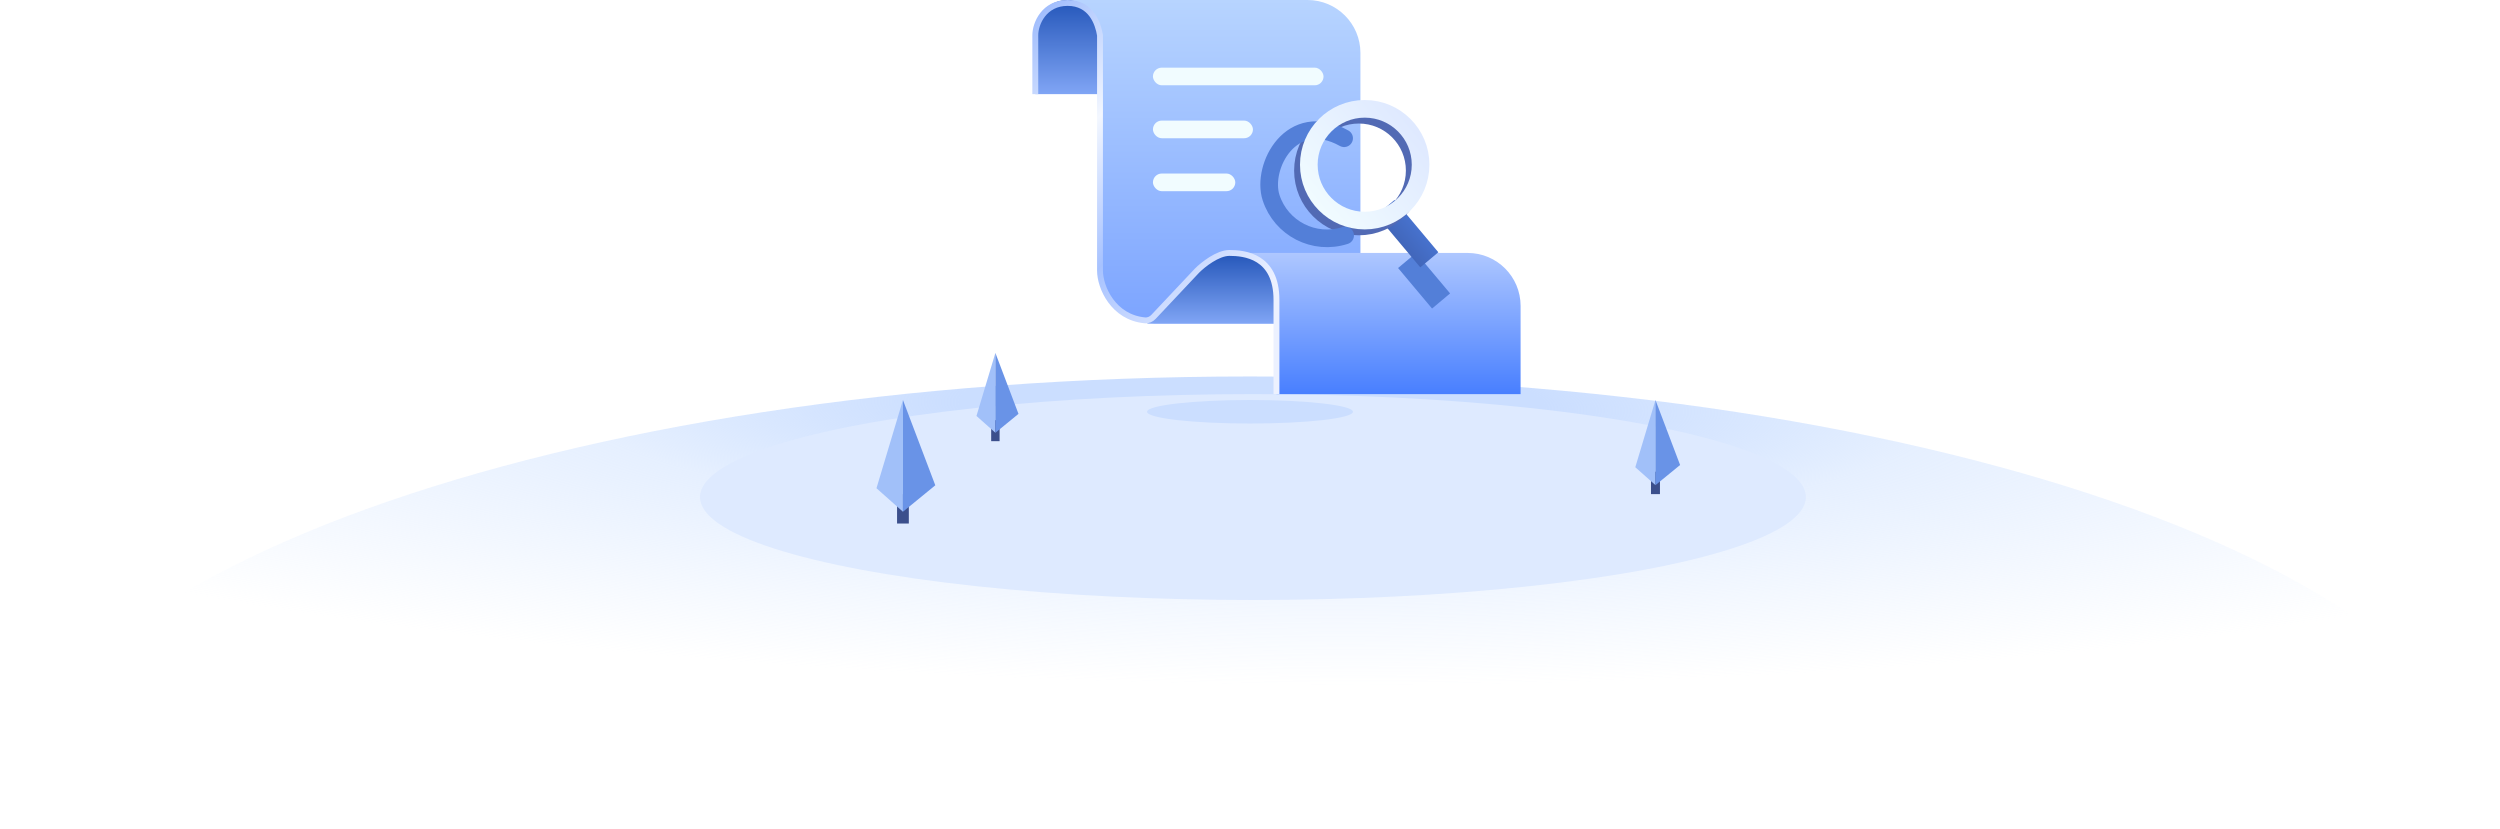 <svg width="425" height="141" viewBox="0 0 425 141" fill="none" xmlns="http://www.w3.org/2000/svg">
<path d="M425 141H0C0 98.474 95.139 64 212.5 64C329.861 64 425 98.474 425 141Z" fill="url(#paint0_radial_33222_339200)"/>
<ellipse cx="213" cy="84.5" rx="94" ry="17.5" fill="#DEEAFF"/>
<ellipse rx="17.5" ry="2" transform="matrix(1 0 0 -1 212.5 70)" fill="#CBDEFF"/>
<rect x="168.5" y="71.429" width="1.429" height="3.571" fill="#3B4F8C"/>
<path d="M166 70.714L169.214 60V73.571L166 70.714Z" fill="#A1C0F9"/>
<path d="M169.215 73.571V60L173.143 70.357L169.215 73.571Z" fill="#6993E7"/>
<rect x="280.668" y="80.19" width="1.524" height="3.81" fill="#3B4F8C"/>
<path d="M278 79.429L281.429 68V82.476L278 79.429Z" fill="#A1C0F9"/>
<path d="M281.428 82.476V68L285.618 79.048L281.428 82.476Z" fill="#6993E7"/>
<rect x="152.5" y="84" width="2" height="5" fill="#3B4F8C"/>
<path d="M149 83L153.5 68V87L149 83Z" fill="#A1C0F9"/>
<path d="M153.5 87V68L159 82.5L153.5 87Z" fill="#6993E7"/>
<path d="M176 5.5C176 2.462 178.462 0 181.5 0C184.538 0 187 2.462 187 5.5V16H176V5.5Z" fill="url(#paint1_linear_33222_339200)"/>
<path d="M182 0H222.271C227.242 0 231.271 4.029 231.271 9V55H196.271C191.301 55 187.271 50.971 187.271 46V6.365C187.271 3.253 185.058 0.58 182 0Z" fill="url(#paint2_linear_33222_339200)"/>
<path d="M203.729 45.477C205.176 43.899 207.219 43 209.361 43C213.58 43 217 46.42 217 50.639V55H195L203.729 45.477Z" fill="url(#paint3_linear_33222_339200)"/>
<path d="M210.5 43H249.5C254.471 43 258.5 47.029 258.5 52V67H217V50.577C217 46.793 214.24 43.575 210.5 43Z" fill="url(#paint4_linear_33222_339200)"/>
<path d="M176 16V6C176 4 177.5 0.5 181.5 0.5C185.5 0.5 186.667 4 187 6V46C187 48.852 189.259 53.962 194.635 54.461C195.184 54.511 195.714 54.272 196.092 53.871L203.5 46C204.5 45 207 43 209 43C211.5 43 217 43.5 217 51C217 57 217 64.167 217 67" stroke="url(#paint5_linear_33222_339200)"/>
<g filter="url(#filter0_d_33222_339200)">
<rect x="196" y="11" width="29" height="3" rx="1.5" fill="#F1FCFF"/>
</g>
<g filter="url(#filter1_d_33222_339200)">
<rect x="196" y="20" width="17" height="3" rx="1.5" fill="#F1FCFF"/>
</g>
<g filter="url(#filter2_d_33222_339200)">
<rect x="196" y="29" width="14" height="3" rx="1.5" fill="#F1FCFF"/>
</g>
<g filter="url(#filter3_f_33222_339200)">
<rect x="239.081" y="45.688" width="2" height="6.991" transform="rotate(-40 239.081 45.688)" stroke="#537FD8" stroke-width="2" stroke-linecap="round"/>
</g>
<rect x="234" y="36.571" width="4" height="11.594" transform="rotate(-40 234 36.571)" fill="url(#paint6_linear_33222_339200)"/>
<circle cx="231" cy="29" r="9.5" stroke="#526AB4" stroke-width="3"/>
<g filter="url(#filter4_f_33222_339200)">
<path d="M228.674 40.029C223.419 41.729 217.781 38.848 216.081 33.593C214.38 28.339 219.5 18.5 228.5 23.5" stroke="#537FD8" stroke-width="3" stroke-linecap="round"/>
</g>
<circle cx="232" cy="28" r="9.5" stroke="url(#paint7_linear_33222_339200)" stroke-width="3"/>
<defs>
<filter id="filter0_d_33222_339200" x="196" y="11" width="29" height="3.5" filterUnits="userSpaceOnUse" color-interpolation-filters="sRGB">
<feFlood flood-opacity="0" result="BackgroundImageFix"/>
<feColorMatrix in="SourceAlpha" type="matrix" values="0 0 0 0 0 0 0 0 0 0 0 0 0 0 0 0 0 0 127 0" result="hardAlpha"/>
<feOffset dy="0.5"/>
<feComposite in2="hardAlpha" operator="out"/>
<feColorMatrix type="matrix" values="0 0 0 0 0 0 0 0 0 0 0 0 0 0 0 0 0 0 0.15 0"/>
<feBlend mode="normal" in2="BackgroundImageFix" result="effect1_dropShadow_33222_339200"/>
<feBlend mode="normal" in="SourceGraphic" in2="effect1_dropShadow_33222_339200" result="shape"/>
</filter>
<filter id="filter1_d_33222_339200" x="196" y="20" width="17" height="3.5" filterUnits="userSpaceOnUse" color-interpolation-filters="sRGB">
<feFlood flood-opacity="0" result="BackgroundImageFix"/>
<feColorMatrix in="SourceAlpha" type="matrix" values="0 0 0 0 0 0 0 0 0 0 0 0 0 0 0 0 0 0 127 0" result="hardAlpha"/>
<feOffset dy="0.5"/>
<feComposite in2="hardAlpha" operator="out"/>
<feColorMatrix type="matrix" values="0 0 0 0 0 0 0 0 0 0 0 0 0 0 0 0 0 0 0.15 0"/>
<feBlend mode="normal" in2="BackgroundImageFix" result="effect1_dropShadow_33222_339200"/>
<feBlend mode="normal" in="SourceGraphic" in2="effect1_dropShadow_33222_339200" result="shape"/>
</filter>
<filter id="filter2_d_33222_339200" x="196" y="29" width="14" height="3.5" filterUnits="userSpaceOnUse" color-interpolation-filters="sRGB">
<feFlood flood-opacity="0" result="BackgroundImageFix"/>
<feColorMatrix in="SourceAlpha" type="matrix" values="0 0 0 0 0 0 0 0 0 0 0 0 0 0 0 0 0 0 127 0" result="hardAlpha"/>
<feOffset dy="0.5"/>
<feComposite in2="hardAlpha" operator="out"/>
<feColorMatrix type="matrix" values="0 0 0 0 0 0 0 0 0 0 0 0 0 0 0 0 0 0 0.15 0"/>
<feBlend mode="normal" in2="BackgroundImageFix" result="effect1_dropShadow_33222_339200"/>
<feBlend mode="normal" in="SourceGraphic" in2="effect1_dropShadow_33222_339200" result="shape"/>
</filter>
<filter id="filter3_f_33222_339200" x="230.672" y="35.994" width="22.844" height="23.459" filterUnits="userSpaceOnUse" color-interpolation-filters="sRGB">
<feFlood flood-opacity="0" result="BackgroundImageFix"/>
<feBlend mode="normal" in="SourceGraphic" in2="BackgroundImageFix" result="shape"/>
<feGaussianBlur stdDeviation="3.5" result="effect1_foregroundBlur_33222_339200"/>
</filter>
<filter id="filter4_f_33222_339200" x="207.256" y="13.623" width="29.918" height="35.395" filterUnits="userSpaceOnUse" color-interpolation-filters="sRGB">
<feFlood flood-opacity="0" result="BackgroundImageFix"/>
<feBlend mode="normal" in="SourceGraphic" in2="BackgroundImageFix" result="shape"/>
<feGaussianBlur stdDeviation="3.5" result="effect1_foregroundBlur_33222_339200"/>
</filter>
<radialGradient id="paint0_radial_33222_339200" cx="0" cy="0" r="1" gradientUnits="userSpaceOnUse" gradientTransform="translate(213.278 68.915) rotate(90.619) scale(72.089 397.857)">
<stop offset="0.125" stop-color="#CBDEFF"/>
<stop offset="0.293" stop-color="#C9DEFF" stop-opacity="0.47"/>
<stop offset="0.659" stop-color="#CFE2FF" stop-opacity="0"/>
</radialGradient>
<linearGradient id="paint1_linear_33222_339200" x1="181.5" y1="0" x2="181.5" y2="16" gradientUnits="userSpaceOnUse">
<stop stop-color="#2456B9"/>
<stop offset="1" stop-color="#80A5F5"/>
</linearGradient>
<linearGradient id="paint2_linear_33222_339200" x1="206.018" y1="0" x2="206.018" y2="55" gradientUnits="userSpaceOnUse">
<stop stop-color="#B7D4FF"/>
<stop offset="1" stop-color="#7CA4FF"/>
</linearGradient>
<linearGradient id="paint3_linear_33222_339200" x1="206" y1="43" x2="206" y2="55" gradientUnits="userSpaceOnUse">
<stop stop-color="#2456B9"/>
<stop offset="1" stop-color="#80A5F5"/>
</linearGradient>
<linearGradient id="paint4_linear_33222_339200" x1="234.5" y1="43" x2="234.5" y2="67" gradientUnits="userSpaceOnUse">
<stop stop-color="#AEC7FF"/>
<stop offset="1" stop-color="#487FFF"/>
</linearGradient>
<linearGradient id="paint5_linear_33222_339200" x1="166.5" y1="-0.5" x2="235.5" y2="67" gradientUnits="userSpaceOnUse">
<stop stop-color="#7AA2FC"/>
<stop offset="0.298" stop-color="#F3F7FF"/>
<stop offset="0.484" stop-color="#A7C2FF"/>
<stop offset="0.716" stop-color="#ECF1FF"/>
</linearGradient>
<linearGradient id="paint6_linear_33222_339200" x1="240.243" y1="42.837" x2="232.465" y2="42.837" gradientUnits="userSpaceOnUse">
<stop stop-color="#4A78D8"/>
<stop offset="1" stop-color="#3F62B3"/>
</linearGradient>
<linearGradient id="paint7_linear_33222_339200" x1="223" y1="35.5" x2="242" y2="20" gradientUnits="userSpaceOnUse">
<stop stop-color="#F1FCFF"/>
<stop offset="1" stop-color="#DDE7FF"/>
</linearGradient>
</defs>
</svg>
